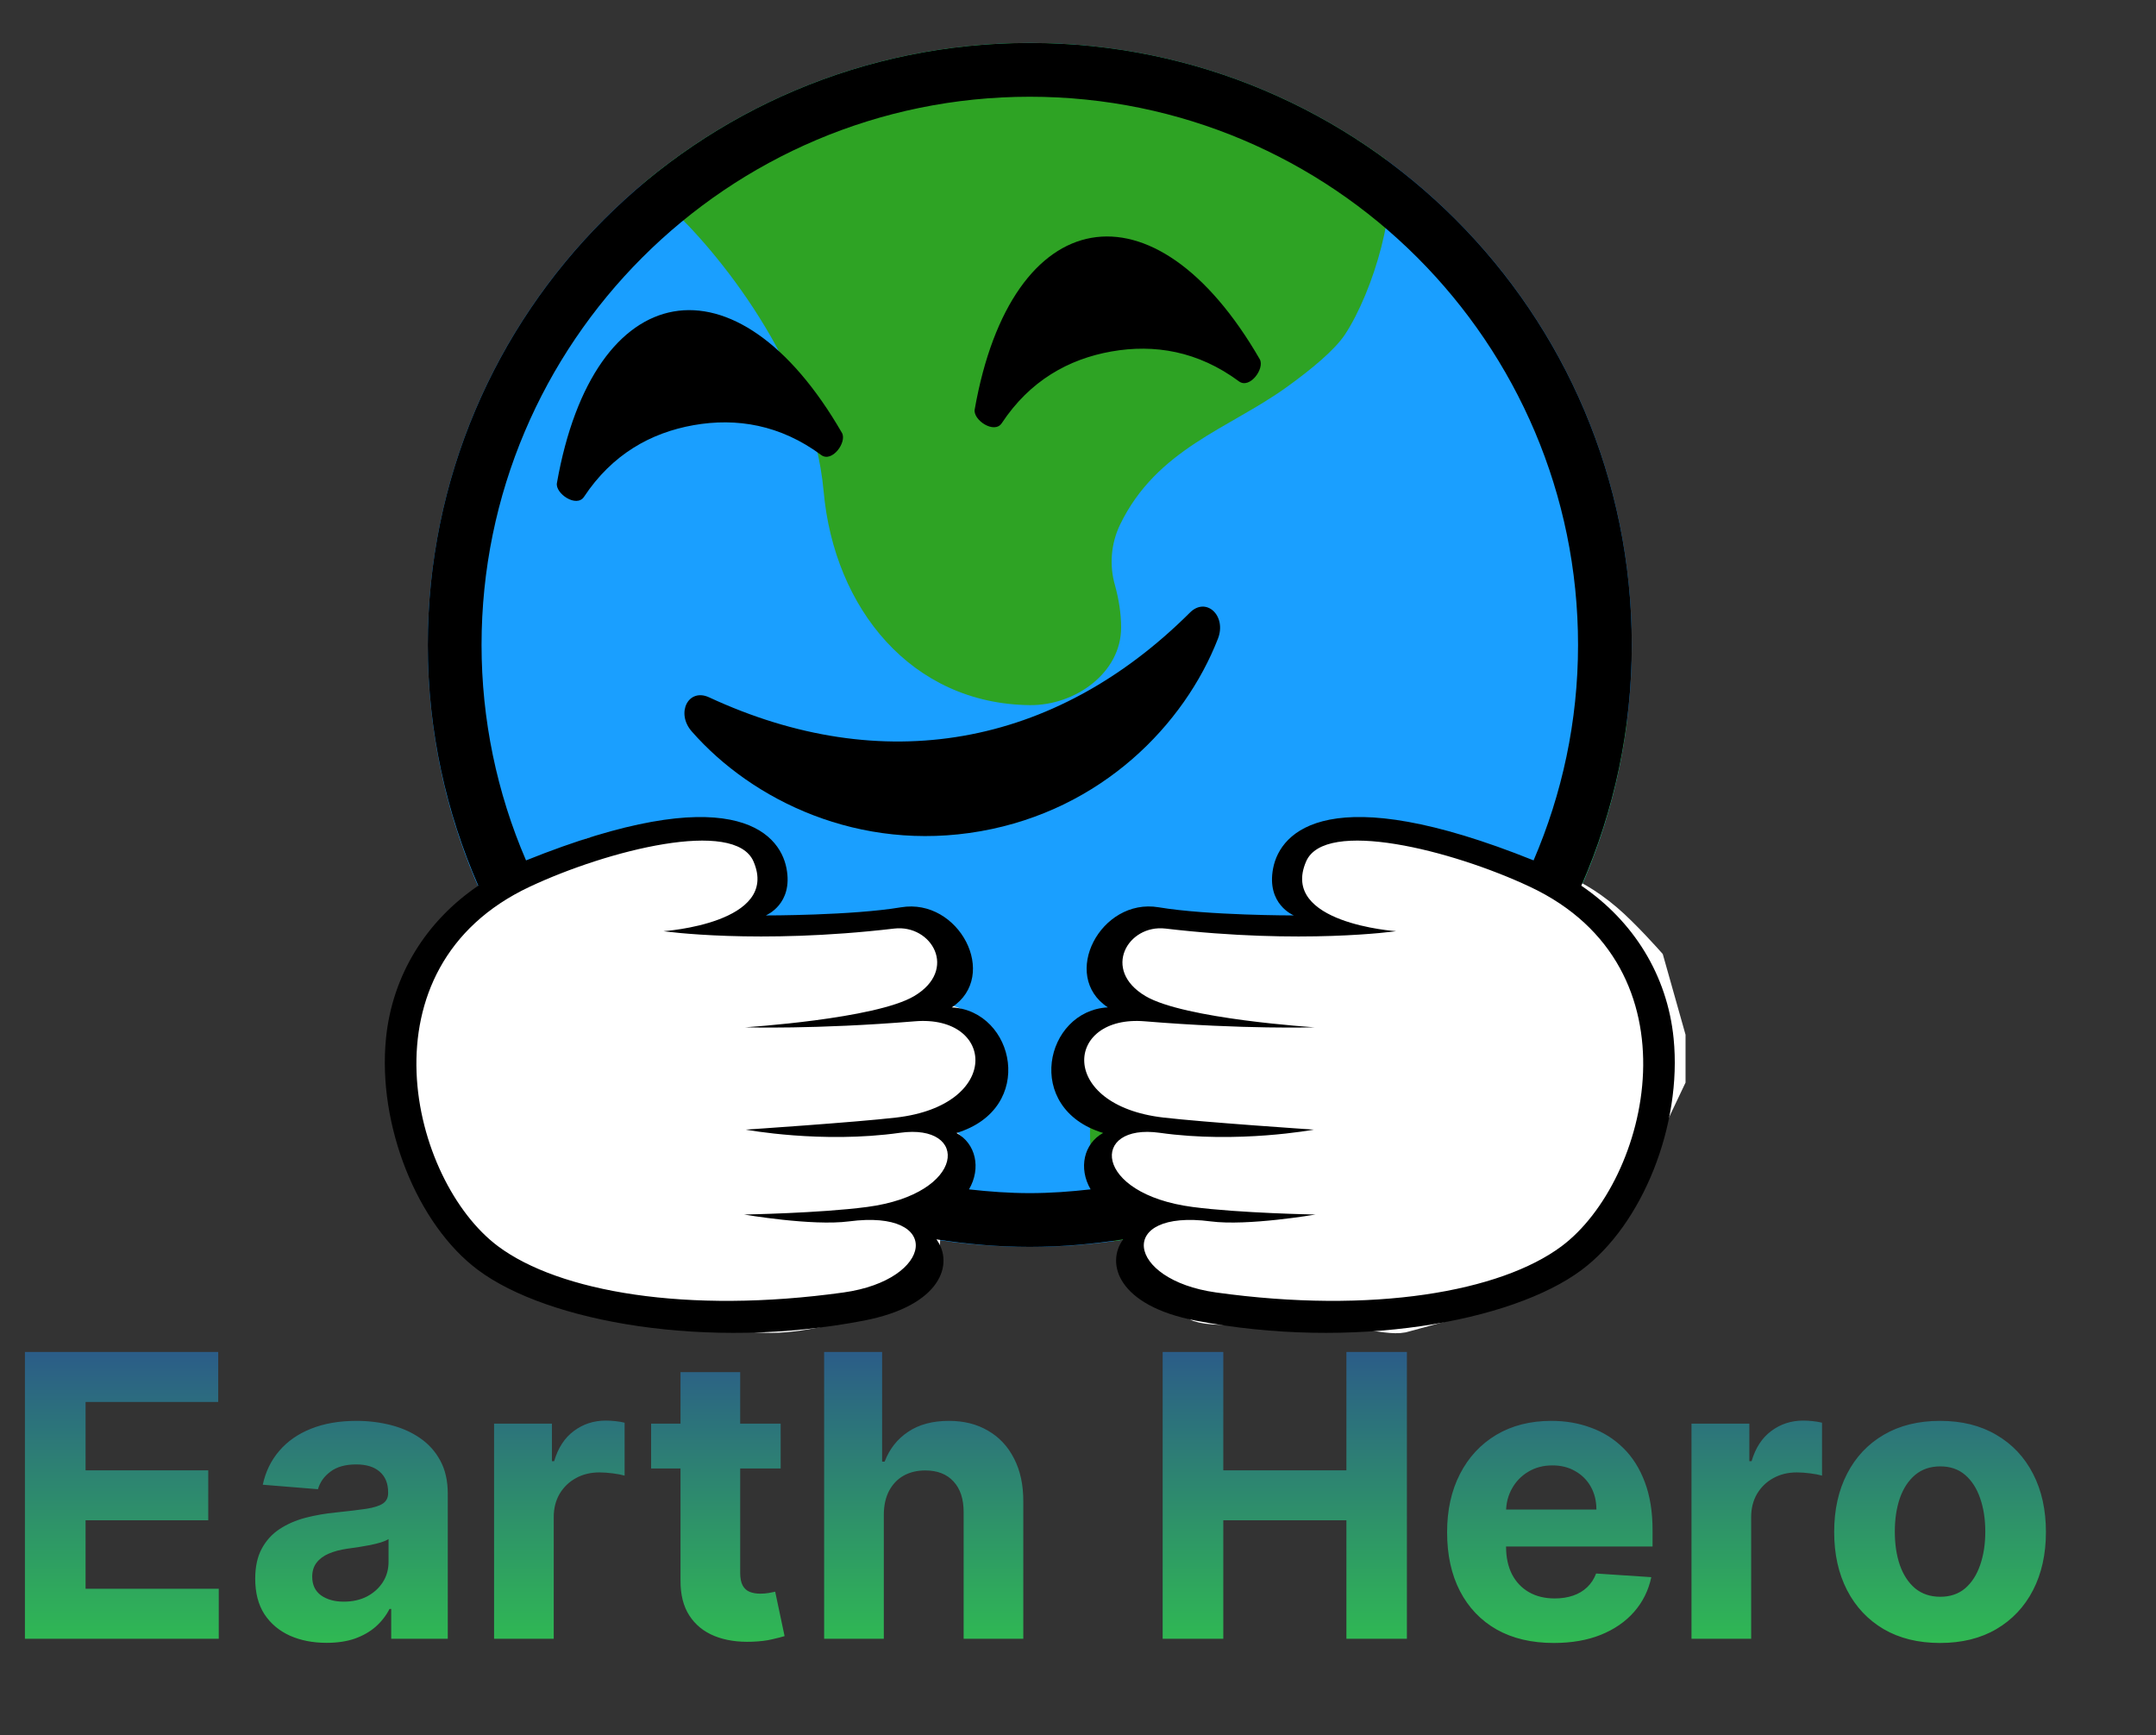 <svg width="246" height="198" viewBox="0 0 246 198" fill="none" xmlns="http://www.w3.org/2000/svg">
<rect x="0" y="0" width="246" height="198" fill="#333333" stroke="none"/>
<path d="M2.844 187V154.273H24.897V159.978H9.764V167.776H23.762V173.481H9.764V181.295H24.961V187H2.844ZM37.27 187.463C35.704 187.463 34.308 187.192 33.083 186.648C31.858 186.094 30.888 185.279 30.174 184.203C29.471 183.117 29.12 181.764 29.12 180.145C29.12 178.781 29.37 177.636 29.871 176.709C30.372 175.782 31.053 175.036 31.916 174.472C32.779 173.907 33.759 173.481 34.857 173.193C35.965 172.906 37.126 172.703 38.34 172.586C39.768 172.437 40.918 172.298 41.792 172.17C42.666 172.032 43.3 171.83 43.694 171.563C44.088 171.297 44.285 170.903 44.285 170.381V170.285C44.285 169.273 43.965 168.49 43.326 167.936C42.697 167.382 41.803 167.105 40.641 167.105C39.416 167.105 38.441 167.376 37.717 167.92C36.993 168.452 36.513 169.124 36.279 169.933L29.983 169.422C30.302 167.93 30.931 166.641 31.868 165.555C32.806 164.457 34.015 163.616 35.496 163.03C36.987 162.433 38.713 162.135 40.673 162.135C42.037 162.135 43.342 162.295 44.589 162.614C45.846 162.934 46.959 163.429 47.928 164.1C48.908 164.772 49.681 165.635 50.245 166.689C50.81 167.733 51.092 168.985 51.092 170.445V187H44.636V183.596H44.445C44.05 184.363 43.523 185.04 42.863 185.626C42.202 186.201 41.408 186.654 40.482 186.984C39.555 187.304 38.484 187.463 37.27 187.463ZM39.219 182.765C40.221 182.765 41.105 182.568 41.872 182.174C42.639 181.769 43.241 181.226 43.678 180.544C44.114 179.862 44.333 179.09 44.333 178.227V175.622C44.12 175.761 43.827 175.888 43.454 176.006C43.092 176.112 42.682 176.213 42.224 176.309C41.765 176.395 41.307 176.474 40.849 176.549C40.391 176.613 39.976 176.672 39.603 176.725C38.804 176.842 38.106 177.028 37.509 177.284C36.913 177.54 36.449 177.886 36.119 178.323C35.789 178.749 35.624 179.282 35.624 179.921C35.624 180.848 35.959 181.556 36.63 182.046C37.312 182.526 38.175 182.765 39.219 182.765ZM56.374 187V162.455H62.974V166.737H63.229C63.677 165.214 64.428 164.063 65.483 163.286C66.537 162.497 67.752 162.103 69.126 162.103C69.467 162.103 69.834 162.124 70.229 162.167C70.623 162.21 70.969 162.268 71.267 162.343V168.383C70.948 168.287 70.506 168.202 69.941 168.127C69.376 168.053 68.86 168.016 68.391 168.016C67.389 168.016 66.495 168.234 65.706 168.671C64.928 169.097 64.311 169.694 63.852 170.461C63.405 171.228 63.181 172.112 63.181 173.113V187H56.374ZM89.073 162.455V167.568H74.291V162.455H89.073ZM77.647 156.574H84.455V179.457C84.455 180.086 84.551 180.576 84.743 180.928C84.934 181.268 85.201 181.508 85.541 181.647C85.893 181.785 86.298 181.854 86.756 181.854C87.076 181.854 87.395 181.828 87.715 181.775C88.034 181.711 88.279 181.663 88.45 181.631L89.521 186.696C89.18 186.803 88.7 186.925 88.082 187.064C87.465 187.213 86.713 187.304 85.829 187.336C84.189 187.4 82.75 187.181 81.515 186.68C80.289 186.18 79.336 185.402 78.654 184.347C77.972 183.293 77.637 181.961 77.647 180.352V156.574ZM100.843 172.81V187H94.035V154.273H100.651V166.785H100.938C101.492 165.336 102.387 164.202 103.623 163.381C104.859 162.55 106.409 162.135 108.273 162.135C109.978 162.135 111.464 162.508 112.732 163.254C114.01 163.989 115.001 165.049 115.704 166.434C116.418 167.808 116.769 169.454 116.759 171.371V187H109.951V172.586C109.962 171.073 109.578 169.896 108.801 169.054C108.034 168.213 106.958 167.792 105.573 167.792C104.646 167.792 103.825 167.989 103.112 168.383C102.409 168.777 101.855 169.353 101.45 170.109C101.056 170.855 100.853 171.755 100.843 172.81ZM132.659 187V154.273H139.578V167.776H153.625V154.273H160.528V187H153.625V173.481H139.578V187H132.659ZM177.291 187.479C174.767 187.479 172.593 186.968 170.771 185.945C168.96 184.912 167.565 183.452 166.585 181.567C165.605 179.67 165.115 177.428 165.115 174.839C165.115 172.314 165.605 170.098 166.585 168.191C167.565 166.284 168.944 164.798 170.724 163.733C172.513 162.668 174.612 162.135 177.02 162.135C178.639 162.135 180.146 162.396 181.542 162.918C182.948 163.429 184.173 164.202 185.218 165.235C186.272 166.268 187.093 167.568 187.678 169.134C188.264 170.69 188.557 172.511 188.557 174.599V176.469H167.831V172.25H182.149C182.149 171.27 181.936 170.402 181.51 169.646C181.084 168.889 180.493 168.298 179.736 167.872C178.991 167.435 178.122 167.217 177.132 167.217C176.098 167.217 175.182 167.456 174.383 167.936C173.595 168.404 172.977 169.038 172.529 169.837C172.082 170.626 171.853 171.505 171.842 172.474V176.485C171.842 177.7 172.066 178.749 172.513 179.633C172.971 180.517 173.616 181.199 174.447 181.679C175.278 182.158 176.263 182.398 177.403 182.398C178.16 182.398 178.852 182.291 179.481 182.078C180.109 181.865 180.647 181.545 181.095 181.119C181.542 180.693 181.883 180.171 182.117 179.553L188.414 179.969C188.094 181.482 187.439 182.803 186.448 183.932C185.468 185.05 184.2 185.924 182.645 186.553C181.1 187.17 179.316 187.479 177.291 187.479ZM193 187V162.455H199.6V166.737H199.855C200.303 165.214 201.054 164.063 202.108 163.286C203.163 162.497 204.378 162.103 205.752 162.103C206.093 162.103 206.46 162.124 206.855 162.167C207.249 162.21 207.595 162.268 207.893 162.343V168.383C207.574 168.287 207.132 168.202 206.567 168.127C206.002 168.053 205.486 168.016 205.017 168.016C204.015 168.016 203.121 168.234 202.332 168.671C201.555 169.097 200.937 169.694 200.479 170.461C200.031 171.228 199.807 172.112 199.807 173.113V187H193ZM221.361 187.479C218.878 187.479 216.732 186.952 214.921 185.897C213.12 184.832 211.73 183.351 210.75 181.455C209.77 179.548 209.28 177.337 209.28 174.823C209.28 172.288 209.77 170.072 210.75 168.175C211.73 166.268 213.12 164.788 214.921 163.733C216.732 162.668 218.878 162.135 221.361 162.135C223.843 162.135 225.984 162.668 227.785 163.733C229.596 164.788 230.991 166.268 231.971 168.175C232.951 170.072 233.441 172.288 233.441 174.823C233.441 177.337 232.951 179.548 231.971 181.455C230.991 183.351 229.596 184.832 227.785 185.897C225.984 186.952 223.843 187.479 221.361 187.479ZM221.392 182.206C222.522 182.206 223.465 181.886 224.221 181.247C224.977 180.597 225.547 179.713 225.931 178.594C226.325 177.476 226.522 176.203 226.522 174.775C226.522 173.348 226.325 172.075 225.931 170.956C225.547 169.837 224.977 168.953 224.221 168.303C223.465 167.653 222.522 167.328 221.392 167.328C220.253 167.328 219.294 167.653 218.516 168.303C217.749 168.953 217.168 169.837 216.774 170.956C216.391 172.075 216.199 173.348 216.199 174.775C216.199 176.203 216.391 177.476 216.774 178.594C217.168 179.713 217.749 180.597 218.516 181.247C219.294 181.886 220.253 182.206 221.392 182.206Z" fill="url(#paint0_linear_185_232)"/>
<path d="M117.5 142.281C155.435 142.281 186.187 111.529 186.187 73.594C186.187 35.659 155.435 4.906 117.5 4.906C79.565 4.906 48.812 35.659 48.812 73.594C48.812 111.529 79.565 142.281 117.5 142.281Z" fill="#1A9FFF"/>
<path d="M93.975 56.058C92.69 41.743 81.652 28.404 76.287 23.527L73.334 20.986C85.695 10.578 101.341 4.882 117.5 4.906C132.707 4.906 146.761 9.852 158.136 18.204C159.743 23.088 156.679 33.288 153.465 38.165C152.297 39.93 149.66 42.128 146.761 44.209C140.236 48.901 131.993 51.215 127.803 59.856C126.756 62.032 126.553 64.518 127.233 66.835C127.645 68.346 127.92 69.988 127.92 71.588C127.934 76.774 122.686 80.517 117.5 80.463C104.01 80.318 95.177 69.445 93.975 56.058ZM127.37 116.702C134.157 103.912 156.776 103.912 156.776 103.912C180.349 103.665 183.536 89.351 185.666 82.118C183.788 97.1 177.028 111.046 166.432 121.802C155.836 132.559 141.993 139.526 127.041 141.629C124.822 136.958 122.198 126.449 127.37 116.702Z" fill="#2EA324"/>
<path d="M70.891 96.898C70.891 96.898 77.023 95.672 80.703 95.672H80.703C84.383 95.672 86.836 95.672 88.062 99.352C89.289 103.031 83.156 105.484 83.156 105.484L88.062 106.711C88.062 106.711 103.617 104.667 104.843 105.484C106.07 106.302 108.914 107.447 108.914 110.391C108.914 113.334 106.461 114.888 105.234 115.297C105.234 115.297 109.806 115.696 111.367 117.75C112.562 119.322 112.807 120.693 112.594 122.656C112.263 125.705 106.461 128.789 106.461 128.789C106.461 128.789 111.367 131.242 108.914 133.695C106.461 136.148 107.174 136.582 106.461 138.602C105.648 140.905 106.544 142.673 105.234 144.734C103.95 146.756 100.328 148.414 100.328 148.414C97.875 149.232 91.987 150.867 88.062 150.867C84.138 150.867 79.068 150.049 77.023 149.641L67.211 148.414L57.398 144.734L51.266 138.602L47.586 132.469L46.359 122.656V117.75L48.812 109.164C48.812 109.164 51.641 105.997 53.719 104.258C58.322 100.406 61.588 98.998 67.211 96.898C68.63 96.368 70.891 96.898 70.891 96.898Z" fill="white" stroke="white" stroke-width="2.453"/>
<path d="M166.316 96.926C166.316 96.926 160.121 95.672 156.405 95.672H156.404C152.688 95.672 150.21 95.672 148.971 99.433C147.732 103.195 153.927 105.702 153.927 105.702L148.971 106.956C148.971 106.956 133.261 104.867 132.022 105.702C130.783 106.538 127.91 107.709 127.91 110.718C127.91 113.727 130.388 115.315 131.627 115.733C131.627 115.733 127.009 116.141 125.432 118.241C124.225 119.848 123.978 121.249 124.193 123.256C124.527 126.373 130.388 129.525 130.388 129.525C130.388 129.525 125.432 132.033 127.91 134.54C130.388 137.048 129.668 137.491 130.388 139.556C131.209 141.91 130.303 143.717 131.627 145.825C132.924 147.891 136.582 149.586 136.582 149.586C139.06 150.422 145.007 149.586 148.971 149.586C152.936 149.586 158.056 151.258 160.121 150.84L169.016 148.414L177.602 144.734L183.66 139.556L186.138 133.695L191.094 123.256V118.241L188.616 109.464C188.616 109.464 185.759 106.226 183.66 104.449C179.011 100.511 175.712 100.272 170.032 98.125C168.599 97.583 166.316 96.926 166.316 96.926Z" fill="white" stroke="white" stroke-width="2.453"/>
<path d="M190.959 118.491C190.24 111.281 186.376 105.104 180.428 101.066C184.227 92.407 186.189 83.053 186.187 73.596C186.187 35.659 155.435 4.906 117.5 4.906C79.565 4.906 48.812 35.659 48.812 73.596C48.812 83.37 50.89 92.652 54.572 101.066C48.624 105.104 44.76 111.279 44.041 118.491C43.06 128.355 47.574 139.72 54.541 144.918C62.496 150.855 80.708 154.132 98.545 150.7C107.472 148.983 108.855 144.163 106.848 141.423C110.322 141.97 113.872 142.281 117.5 142.281C121.128 142.281 124.678 141.97 128.151 141.423C126.145 144.163 127.528 148.983 136.455 150.7C154.292 154.13 172.504 150.855 180.459 144.918C187.426 139.72 191.942 128.355 190.959 118.491ZM96.256 147.482C78.358 149.977 63.774 147.394 56.832 142.215C46.845 134.76 40.813 110.41 60.433 101.191C69.37 96.992 83.833 93.368 85.972 98.297C89.036 105.359 75.711 106.257 75.711 106.257C75.711 106.257 86.392 107.798 102.033 105.958C106.299 105.462 109.36 110.663 104.307 113.663C99.889 116.285 85.016 117.225 85.016 117.225C85.016 117.225 93.02 117.48 104.383 116.541C113.531 115.778 114.348 126.11 102.283 127.521C97.637 128.065 85.092 128.902 85.092 128.902C85.092 128.902 93.742 130.523 102.676 129.265C110.656 128.141 110.3 136.229 98.94 137.726C93.531 138.44 84.905 138.589 84.905 138.589C84.905 138.589 92.652 139.924 96.872 139.372C107.678 137.951 106.557 146.044 96.256 147.482ZM110.563 135.719C111.978 133.288 111.33 130.487 109.135 129.285C118.302 126.49 115.771 115.331 108.598 114.953C114.08 111.335 109.417 102.425 102.806 103.532C97.166 104.476 87.383 104.461 87.383 104.461C87.398 104.437 90.53 103.201 89.738 99.082C88.916 94.826 83.254 88.838 60.021 98.181C56.672 90.418 54.945 82.051 54.945 73.596C54.945 39.1 83.007 11.039 117.5 11.039C151.993 11.039 180.055 39.1 180.055 73.596C180.055 82.327 178.227 90.626 174.982 98.179C151.748 88.835 146.086 94.823 145.264 99.079C144.472 103.201 147.605 104.437 147.619 104.459C147.619 104.459 137.836 104.474 132.197 103.529C125.585 102.423 120.92 111.335 126.405 114.951C119.232 115.329 116.7 126.488 125.868 129.282C123.672 130.484 123.024 133.286 124.44 135.717C122.156 135.977 119.848 136.148 117.5 136.148C115.152 136.148 112.844 135.977 110.563 135.719ZM178.168 142.215C171.223 147.394 156.644 149.977 138.744 147.482C128.443 146.044 127.322 137.951 138.133 139.372C142.353 139.924 150.1 138.589 150.1 138.589C150.1 138.589 141.474 138.44 136.065 137.726C124.702 136.229 124.349 128.141 132.329 129.265C141.263 130.523 149.913 128.902 149.913 128.902C149.913 128.902 137.368 128.063 132.722 127.521C120.657 126.113 121.472 115.78 130.622 116.541C141.985 117.48 149.989 117.225 149.989 117.225C149.989 117.225 135.116 116.285 130.698 113.663C125.642 110.663 128.703 105.462 132.972 105.958C148.613 107.798 159.291 106.257 159.291 106.257C159.291 106.257 145.966 105.359 149.03 98.297C151.169 93.366 165.635 96.992 174.569 101.191C194.19 110.41 188.157 134.76 178.168 142.215Z" fill="black"/>
<path d="M93.697 51.919C94.933 52.837 96.665 50.447 96.066 49.395C90.051 38.967 82.962 34.47 76.856 35.544C70.752 36.619 65.63 43.272 63.543 55.128C63.344 56.32 65.787 57.976 66.638 56.69C69.837 51.853 74.246 49.38 79.142 48.514C84.048 47.648 89.038 48.468 93.697 51.919ZM114.303 48.286C117.502 43.448 121.905 40.976 126.811 40.107C131.717 39.241 136.702 40.063 141.363 43.515C142.6 44.432 144.336 42.043 143.738 40.99C137.718 30.565 130.633 26.063 124.527 27.14C118.424 28.215 113.302 34.867 111.214 46.723C111.003 47.918 113.452 49.571 114.303 48.286ZM138.966 72.883C139.985 70.271 137.627 68.051 135.77 69.905C120.271 85.345 100.644 88.733 80.916 79.576C78.541 78.469 77.082 81.361 78.931 83.466C85.842 91.348 98.036 97.29 111.889 94.849C125.737 92.408 135.164 82.657 138.966 72.883Z" fill="black"/>
<defs>
<linearGradient id="paint0_linear_185_232" x1="123" y1="144" x2="123" y2="198" gradientUnits="userSpaceOnUse">
<stop offset="0.154" stop-color="#2B578B"/>
<stop offset="1" stop-color="#31D642"/>
</linearGradient>
</defs>
</svg>
